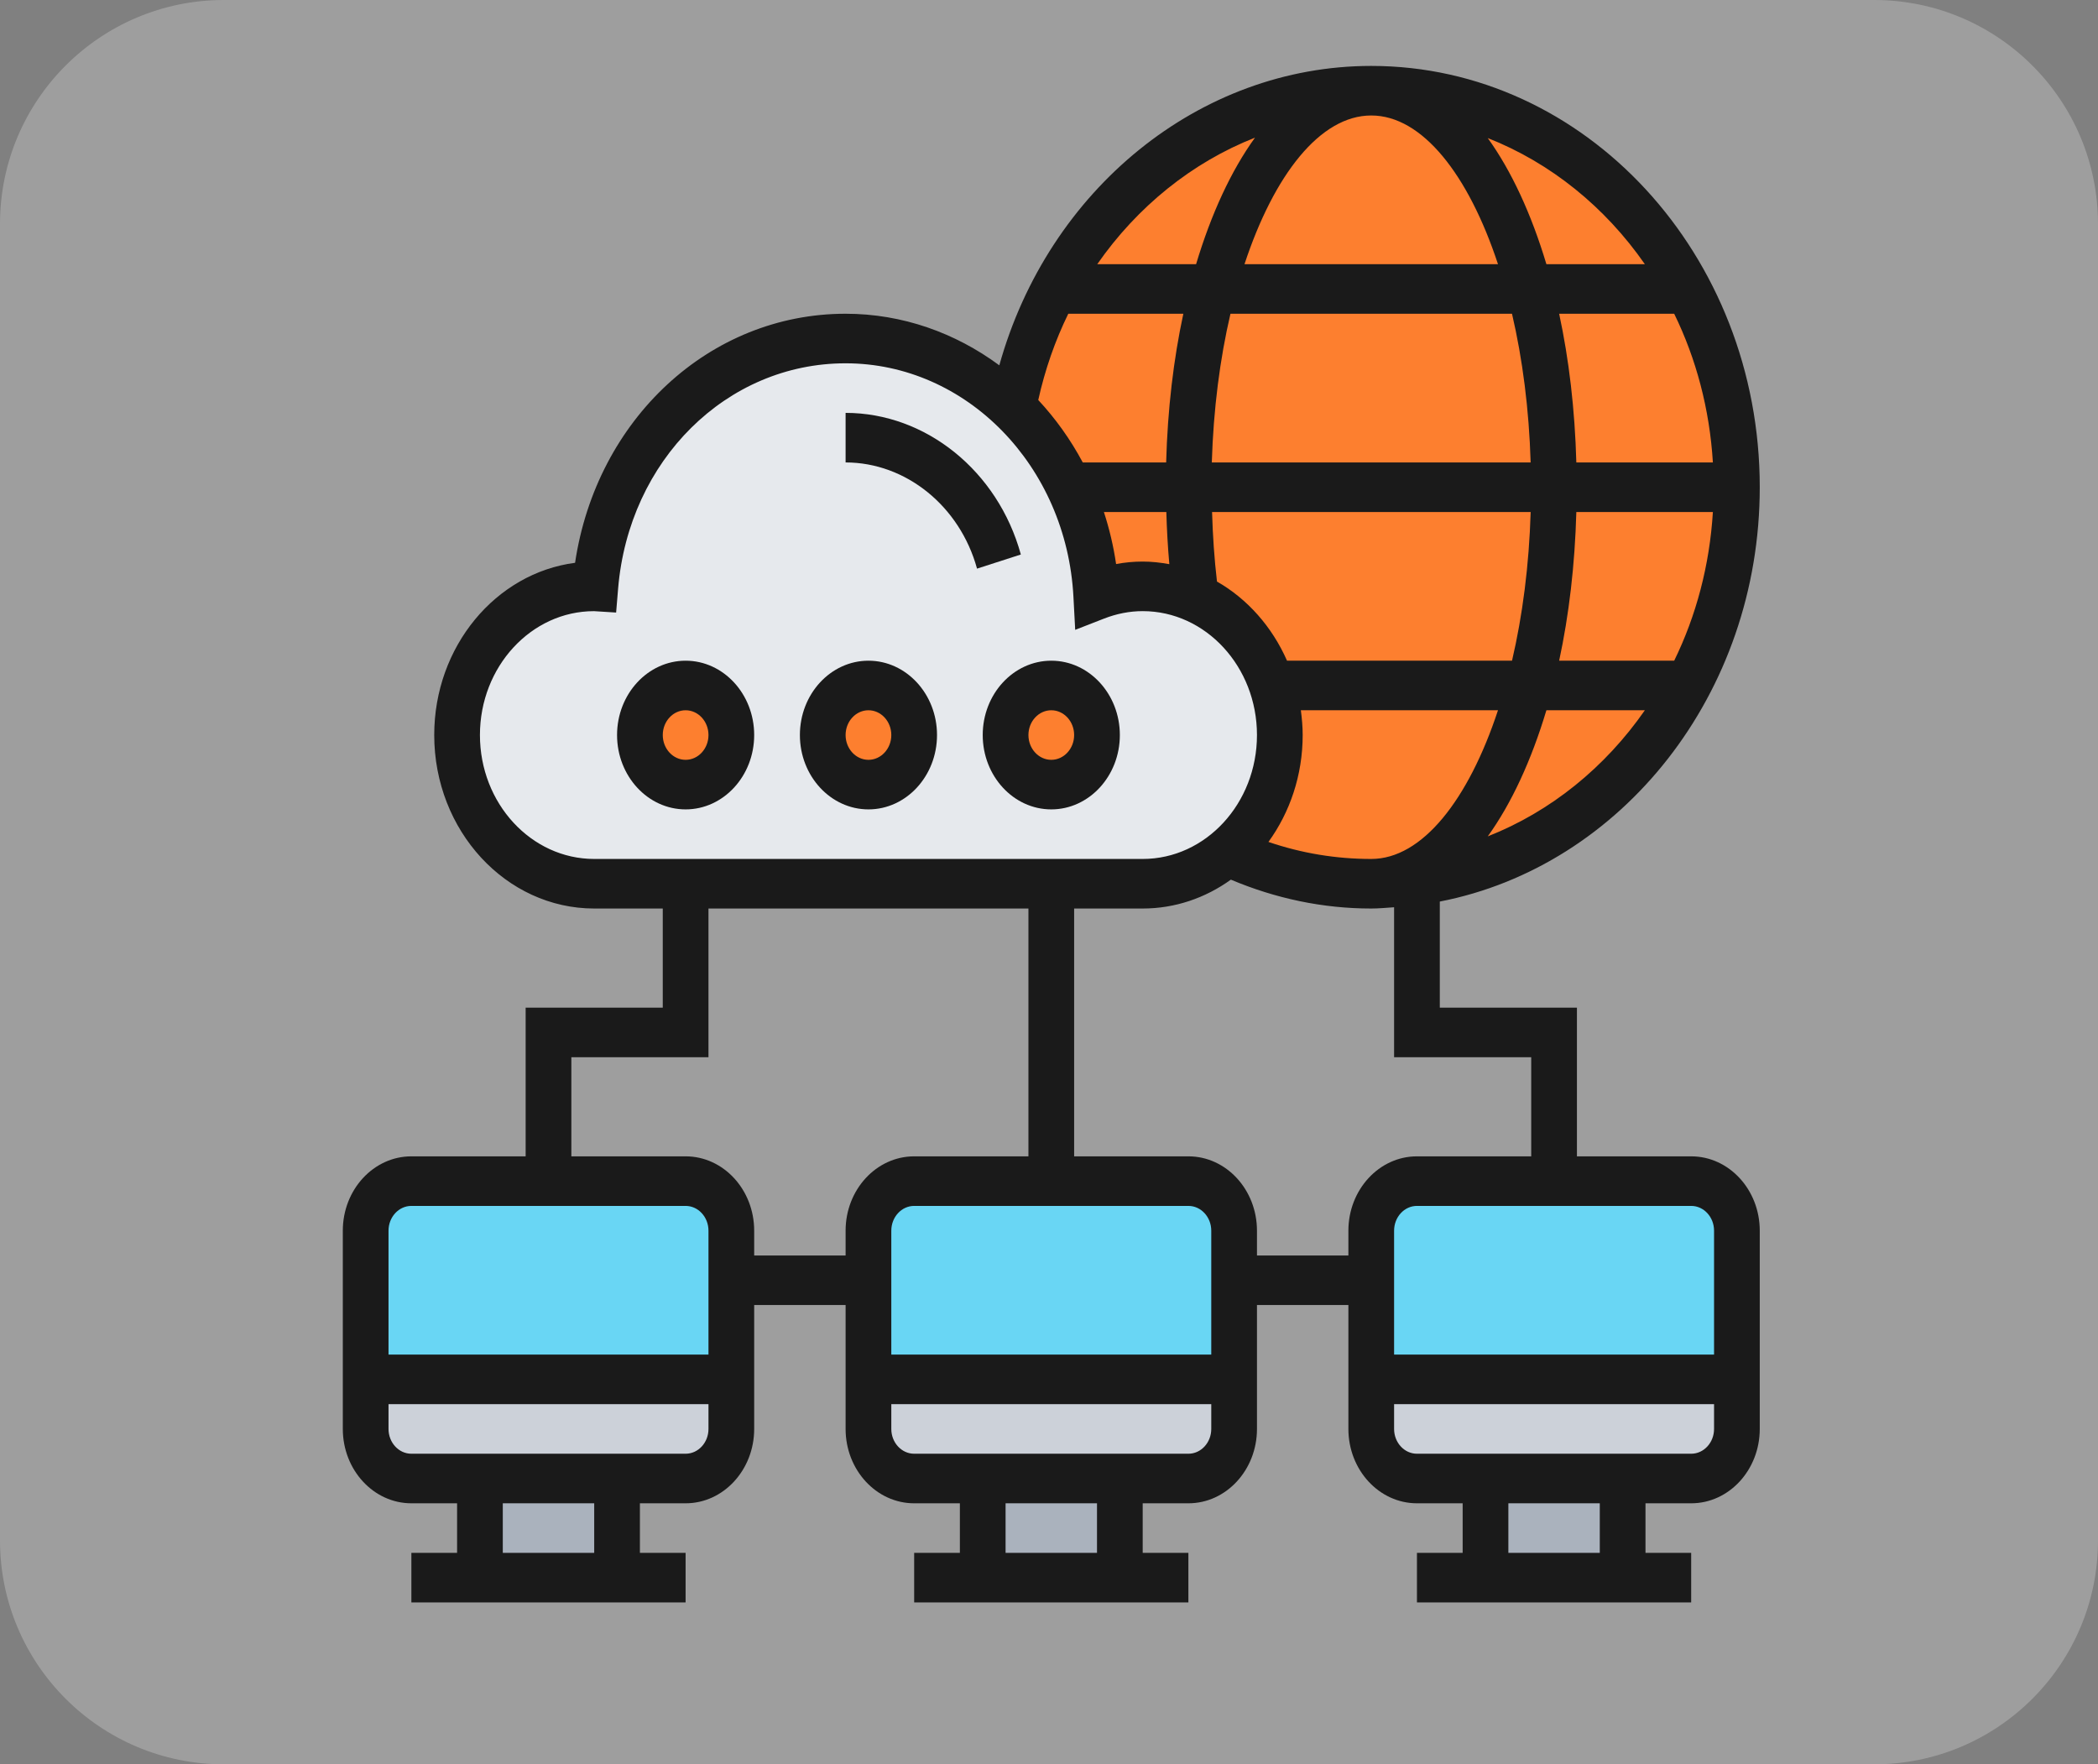 <svg width="459" height="386" viewBox="0 0 459 386" fill="none" xmlns="http://www.w3.org/2000/svg">
<rect x="0" y="0" width="459" height="386" fill="#808080" stroke="none"/>
<path d="M0 49C0 21.938 21.938 0 49 0H410C437.062 0 459 21.938 459 49V337C459 364.062 437.062 386 410 386H49C21.938 386 0 364.062 0 337V49Z" fill="white" fill-opacity="0.24"/>
<path d="M325 323.469H355V345.156H325V323.469Z" fill="#AAB2BD"/>
<path d="M215 323.469H245V345.156H215V323.469Z" fill="#AAB2BD"/>
<path d="M105 323.469H135V345.156H105V323.469Z" fill="#AAB2BD"/>
<path d="M380 301.781V312.625C380 318.589 375.5 323.469 370 323.469H355H325H310C304.5 323.469 300 318.589 300 312.625V301.781H380Z" fill="#CCD1D9"/>
<path d="M270 301.781V312.625C270 318.589 265.5 323.469 260 323.469H245H215H200C194.5 323.469 190 318.589 190 312.625V301.781H270Z" fill="#CCD1D9"/>
<path d="M160 301.781V312.625C160 318.589 155.5 323.469 150 323.469H135H105H90C84.5 323.469 80 318.589 80 312.625V301.781H160Z" fill="#CCD1D9"/>
<path d="M380 269.25V301.781H300V280.094V269.25C300 263.286 304.5 258.406 310 258.406H340H370C375.5 258.406 380 263.286 380 269.25Z" fill="#69D6F4"/>
<path d="M270 280.094V301.781H190V280.094V269.25C190 263.286 194.5 258.406 200 258.406H230H260C265.5 258.406 270 263.286 270 269.25V280.094Z" fill="#69D6F4"/>
<path d="M160 280.094V301.781H80V269.25C80 263.286 84.5 258.406 90 258.406H120H150C155.5 258.406 160 263.286 160 269.25V280.094Z" fill="#69D6F4"/>
<path d="M268.55 186.404C275.5 180.44 280 171.168 280 160.812C280 142.866 266.55 128.281 250 128.281C246.45 128.281 243 128.986 239.85 130.233C238.95 113.968 232.1 99.437 221.6 89.244C229 49.664 261.3 19.844 300 19.844C344.2 19.844 380 58.664 380 106.594C380 150.89 349.4 187.434 309.9 192.693C306.65 193.127 303.35 193.344 300 193.344C288.85 193.344 278.2 190.85 268.55 186.404Z" fill="#FD7F2F"/>
<path d="M280 160.812C280 171.168 275.5 180.44 268.55 186.404C263.45 190.741 257 193.344 250 193.344H230H150H130C113.45 193.344 100 178.759 100 160.812C100 142.866 113.45 128.281 130 128.281H130.25C132.8 97.919 156.3 74.062 185 74.062C199.05 74.062 211.9 79.755 221.6 89.244C232.1 99.437 238.95 113.968 239.85 130.233C243 128.986 246.45 128.281 250 128.281C266.55 128.281 280 142.866 280 160.812Z" fill="#E6E9ED"/>
<path d="M230 171.656C235.523 171.656 240 166.801 240 160.812C240 154.824 235.523 149.969 230 149.969C224.477 149.969 220 154.824 220 160.812C220 166.801 224.477 171.656 230 171.656Z" fill="#FD7F2F"/>
<path d="M190 171.656C195.523 171.656 200 166.801 200 160.812C200 154.824 195.523 149.969 190 149.969C184.477 149.969 180 154.824 180 160.812C180 166.801 184.477 171.656 190 171.656Z" fill="#FD7F2F"/>
<path d="M150 171.656C155.523 171.656 160 166.801 160 160.812C160 154.824 155.523 149.969 150 149.969C144.477 149.969 140 154.824 140 160.812C140 166.801 144.477 171.656 150 171.656Z" fill="#FD7F2F"/>
<path d="M370 252.984H345V220.453H315V197.242C354.73 189.527 385 151.861 385 106.594C385 55.769 346.87 14.422 300 14.422C262.37 14.422 229.33 41.51 218.63 79.924C209.01 72.821 197.435 68.641 185 68.641C155.21 68.641 130.49 91.754 125.815 123.13C108.48 125.381 95 141.424 95 160.812C95 181.736 110.7 198.766 130 198.766H145V220.453H115V252.984H90C81.73 252.984 75 260.282 75 269.25V312.625C75 321.593 81.73 328.891 90 328.891H100V339.734H90V350.578H149.995V339.734H140V328.891H150C158.27 328.891 165 321.593 165 312.625V285.516H185V312.625C185 321.593 191.73 328.891 200 328.891H210V339.734H200V350.578H259.995V339.734H250V328.891H260C268.27 328.891 275 321.593 275 312.625V285.516H295V312.625C295 321.593 301.73 328.891 310 328.891H320V339.734H310V350.578H369.995V339.734H360V328.891H370C378.27 328.891 385 321.593 385 312.625V269.25C385 260.282 378.27 252.984 370 252.984ZM375 269.25V296.359H305V269.25C305 266.257 307.245 263.828 310 263.828H370C372.755 263.828 375 266.257 375 269.25ZM300 187.922C292.285 187.922 284.745 186.669 277.51 184.197C282.185 177.745 285 169.634 285 160.812C285 158.969 284.835 157.169 284.6 155.391H327.73C321.27 174.98 311.16 187.922 300 187.922ZM334.88 112.016C334.53 123.629 333.11 134.674 330.8 144.547H281.575C278.315 137.141 272.93 131.046 266.25 127.229C265.67 122.258 265.325 117.172 265.175 112.016H334.88ZM265.12 101.172C265.47 89.558 266.89 78.514 269.2 68.641H330.795C333.105 78.514 334.525 89.558 334.875 101.172H265.12ZM325.49 182.983C330.68 175.788 335.03 166.359 338.32 155.391H359.86C351.175 167.883 339.285 177.55 325.49 182.983ZM366.28 144.547H341.11C343.26 134.571 344.555 123.613 344.87 112.016H374.745C374.03 123.7 371.085 134.722 366.28 144.547ZM366.28 68.641C371.085 78.465 374.03 89.488 374.745 101.172H344.87C344.555 89.575 343.26 78.617 341.11 68.641H366.28ZM359.86 57.797H338.32C335.03 46.828 330.68 37.4 325.49 30.205C339.285 35.638 351.175 45.305 359.86 57.797ZM300 25.266C311.16 25.266 321.27 38.208 327.73 57.797H272.27C278.73 38.208 288.84 25.266 300 25.266ZM274.57 30.113C269.355 37.319 264.985 46.78 261.68 57.797H240.06C248.82 45.213 260.815 35.518 274.57 30.113ZM233.72 68.641H258.89C256.74 78.617 255.445 89.575 255.13 101.172H236.885C234.205 96.146 230.92 91.564 227.15 87.514C228.63 80.84 230.84 74.518 233.72 68.641ZM255.825 123.429C253.925 123.082 251.99 122.859 250 122.859C248.055 122.859 246.11 123.038 244.18 123.402C243.605 119.476 242.7 115.67 241.51 112.016H255.17C255.28 115.865 255.49 119.666 255.825 123.429ZM130 187.922C116.215 187.922 105 175.761 105 160.812C105 145.87 116.21 133.709 129.955 133.709H129.965L134.795 134.012L135.23 128.785C137.565 100.678 158.96 79.484 185 79.484C211.43 79.484 233.325 101.915 234.845 130.548L235.23 137.797L241.53 135.341C244.31 134.256 247.16 133.703 250 133.703C263.785 133.703 275 145.864 275 160.812C275 175.761 263.785 187.922 250 187.922H130ZM90 263.828H150C152.755 263.828 155 266.257 155 269.25V296.359H85V269.25C85 266.257 87.245 263.828 90 263.828ZM130 339.734H110V328.891H130V339.734ZM150 318.047H90C87.245 318.047 85 315.618 85 312.625V307.203H155V312.625C155 315.618 152.755 318.047 150 318.047ZM165 274.672V269.25C165 260.282 158.27 252.984 150 252.984H125V231.297H155V198.766H225V252.984H200C191.73 252.984 185 260.282 185 269.25V274.672H165ZM265 296.359H195V269.25C195 266.257 197.245 263.828 200 263.828H260C262.755 263.828 265 266.257 265 269.25V296.359ZM240 339.734H220V328.891H240V339.734ZM260 318.047H200C197.245 318.047 195 315.618 195 312.625V307.203H265V312.625C265 315.618 262.755 318.047 260 318.047ZM275 274.672V269.25C275 260.282 268.27 252.984 260 252.984H235V198.766H250C257.125 198.766 263.755 196.434 269.29 192.449C279.08 196.575 289.38 198.766 300 198.766C301.69 198.766 303.335 198.598 305 198.489V231.297H335V252.984H310C301.73 252.984 295 260.282 295 269.25V274.672H275ZM350 339.734H330V328.891H350V339.734ZM370 318.047H310C307.245 318.047 305 315.618 305 312.625V307.203H375V312.625C375 315.618 372.755 318.047 370 318.047Z" fill="#1A1A1A"/>
<path d="M150 144.547C141.73 144.547 135 151.845 135 160.812C135 169.78 141.73 177.078 150 177.078C158.27 177.078 165 169.78 165 160.812C165 151.845 158.27 144.547 150 144.547ZM150 166.234C147.245 166.234 145 163.805 145 160.812C145 157.82 147.245 155.391 150 155.391C152.755 155.391 155 157.82 155 160.812C155 163.805 152.755 166.234 150 166.234Z" fill="#1A1A1A"/>
<path d="M190 144.547C181.73 144.547 175 151.845 175 160.812C175 169.78 181.73 177.078 190 177.078C198.27 177.078 205 169.78 205 160.812C205 151.845 198.27 144.547 190 144.547ZM190 166.234C187.245 166.234 185 163.805 185 160.812C185 157.82 187.245 155.391 190 155.391C192.755 155.391 195 157.82 195 160.812C195 163.805 192.755 166.234 190 166.234Z" fill="#1A1A1A"/>
<path d="M230 144.547C221.73 144.547 215 151.845 215 160.812C215 169.78 221.73 177.078 230 177.078C238.27 177.078 245 169.78 245 160.812C245 151.845 238.27 144.547 230 144.547ZM230 166.234C227.245 166.234 225 163.805 225 160.812C225 157.82 227.245 155.391 230 155.391C232.755 155.391 235 157.82 235 160.812C235 163.805 232.755 166.234 230 166.234Z" fill="#1A1A1A"/>
<path d="M185 90.328V101.172C198.18 101.172 210.005 110.725 213.755 124.405L223.34 121.314C218.335 103.07 202.57 90.328 185 90.328Z" fill="#1A1A1A"/>
</svg>
